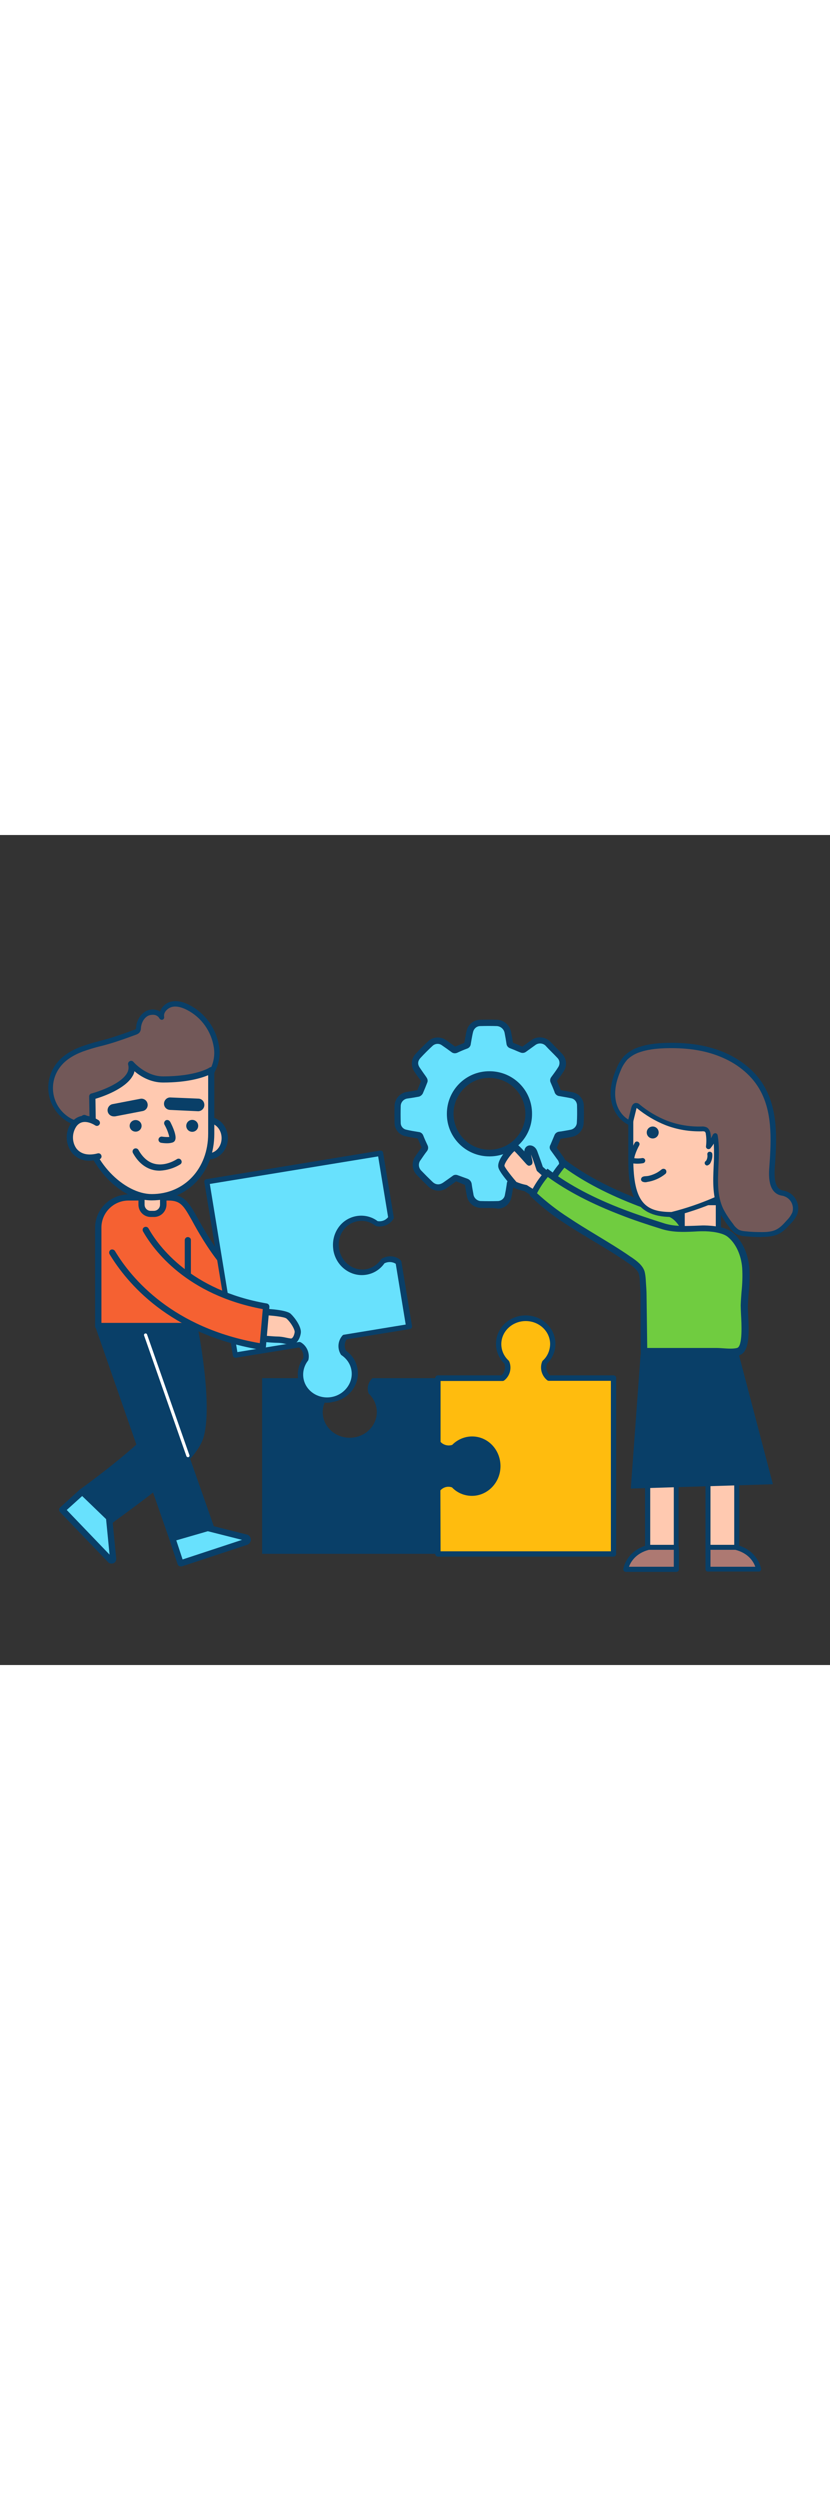 <svg version="1.1" id="Layer_1" xmlns="http://www.w3.org/2000/svg" xmlns:xlink="http://www.w3.org/1999/xlink" x="0px" y="0px" viewBox="0 0 500 500" style="width: 166px;" xml:space="preserve" data-imageid="team-building-32" imageName="Team Building" class="illustrations_image">
<rect x="0" y="0" width="500" height="500" fill="#333333" stroke="none"/>
<style type="text/css">
	.st0_team-building-32{fill:#FFBC0E;}
	.st1_team-building-32{fill:#093F68;}
	.st2_team-building-32{fill:#FFC9B0;}
	.st3_team-building-32{fill:#F56132;}
	.st4_team-building-32{fill:#68E1FD;}
	.st5_team-building-32{fill:#725858;}
	.st6_team-building-32{fill:#FFFFFF;}
	.st7_team-building-32{fill:#70CC40;}
	.st8_team-building-32{fill:#AD7972;}
</style>
<g id="puzzle_team-building-32">
	<path class="st0_team-building-32" d="M330.7,327.2c-2.9-2.2-3.9-6.1-2.6-9.5c3.1-2.9,4.8-6.9,4.9-11.1c0-8.6-7.3-15.5-16.3-15.5s-16.3,7-16.3,15.5&#10;&#9;&#9;c0,4.2,1.8,8.2,4.9,11.1c1.3,3.4,0.3,7.2-2.6,9.5h-38.9v38.9c2.2,2.9,6.1,3.9,9.5,2.6c2.9-3.1,6.9-4.8,11.1-4.9&#10;&#9;&#9;c8.6,0,15.5,7.3,15.5,16.3s-7,16.3-15.5,16.3c-4.2,0-8.2-1.8-11.1-4.9c-3.4-1.3-7.2-0.3-9.5,2.6v38.9h105.9V327.2L330.7,327.2&#10;&#9;&#9;L330.7,327.2z"/>
	<path class="st1_team-building-32" d="M369.6,434.7H263.8c-0.9,0-1.6-0.7-1.6-1.6v-38.9c0-0.4,0.1-0.7,0.3-1c2.7-3.5,7.3-4.7,11.4-3.1&#10;&#9;&#9;c0.2,0.1,0.4,0.2,0.6,0.4c2.6,2.8,6.1,4.3,9.9,4.3c7.7,0,13.9-6.6,13.9-14.7s-6.2-14.7-13.9-14.7c-3.8,0-7.3,1.6-9.9,4.3&#10;&#9;&#9;c-0.2,0.2-0.4,0.3-0.6,0.4c-4,1.6-8.7,0.4-11.4-3.1c-0.2-0.3-0.3-0.6-0.3-1v-38.9c0-0.9,0.7-1.6,1.6-1.6h38.3&#10;&#9;&#9;c1.9-1.8,2.6-4.5,1.8-7c-3.2-3.1-5.1-7.4-5.1-12c0-9.5,8-17.1,17.9-17.1s17.9,7.7,17.9,17.1c0,4.5-1.8,8.8-5.1,12&#10;&#9;&#9;c-0.9,2.5-0.2,5.2,1.8,7h38.3c0.9,0,1.6,0.7,1.6,1.6v105.9C371.2,434,370.5,434.7,369.6,434.7z M265.4,431.5H368V328.8h-37.3&#10;&#9;&#9;c-0.4,0-0.7-0.1-1-0.3c-3.4-2.7-4.7-7.3-3.1-11.3c0.1-0.2,0.2-0.4,0.4-0.6c2.8-2.5,4.3-6.1,4.4-9.9c0-7.7-6.6-13.9-14.7-13.9&#10;&#9;&#9;S302,299,302,306.7c0,3.8,1.6,7.3,4.4,9.9c0.2,0.2,0.3,0.4,0.4,0.6c1.6,4,0.4,8.7-3.1,11.4c-0.3,0.2-0.6,0.3-1,0.3h-37.3v36.7&#10;&#9;&#9;c1.8,1.9,4.5,2.6,7,1.8c3.1-3.2,7.5-5.1,12-5.1c9.5,0,17.1,8,17.1,17.9s-7.8,17.9-17.2,17.9c-4.5,0-8.9-1.8-12-5.1&#10;&#9;&#9;c-2.5-0.9-5.2-0.2-7,1.8L265.4,431.5z"/>
	<path class="st1_team-building-32" d="M299.8,380.1c0,9-7,16.3-15.5,16.3c-4.2,0-8.2-1.8-11.1-4.9c-3.4-1.3-7.2-0.3-9.5,2.6v38.9H157.9V327.2H197&#10;&#9;&#9;c2.7,2.3,3.6,6,2.3,9.3c-3.1,2.9-4.8,6.9-4.9,11.1c0,8.6,7.3,15.5,16.3,15.5s16.3-7,16.3-15.5c0-4.2-1.8-8.2-4.9-11.1&#10;&#9;&#9;c-1.3-3.3-0.3-7,2.3-9.3h39.2v38.9c2.2,2.9,6.1,3.9,9.5,2.6c2.9-3.1,6.9-4.8,11.1-4.9C292.8,363.8,299.8,371.1,299.8,380.1&#10;&#9;&#9;L299.8,380.1z"/>
</g>
<g id="character_2_team-building-32">
	<path class="st2_team-building-32" d="M160.2,280c0,0,16,5.3,17.8,8.6s3.4,9,2.2,11.2s-3.4,4.6-5.7,3.7s-4.5-2.6-7.4-3.6s-14.2-5.7-14.2-5.7&#10;&#9;&#9;L160.2,280z"/>
	<path class="st1_team-building-32" d="M175.5,305.5c-0.6,0-1.2-0.1-1.8-0.4c-1-0.4-2-1-2.9-1.5c-1.4-0.8-2.8-1.5-4.4-2c-3-1-13.9-5.6-14.4-5.8&#10;&#9;&#9;c-1-0.4-1.4-1.5-1-2.4c0-0.1,0-0.1,0.1-0.2l7.4-14.1c0.4-0.8,1.4-1.2,2.3-0.9c3.9,1.3,16.8,5.9,18.9,9.4c1.6,2.9,4,9.6,2.2,13&#10;&#9;&#9;C180.2,303.8,177.8,305.5,175.5,305.5z M155.4,293.2c3.3,1.4,10,4.2,12.2,4.9c1.7,0.6,3.4,1.4,5,2.3c0.9,0.5,1.7,1,2.6,1.3&#10;&#9;&#9;c1,0.4,2.4-1.1,3.3-2.8c0.7-1.2-0.3-6.1-2.1-9.4c-0.8-1.5-8.3-4.8-15.3-7.2L155.4,293.2z"/>
	<path class="st1_team-building-32" d="M80.6,318.8c11.6,1.8,23.4-2.1,31.6-10.5l-7-25.1L72,288.3C72,288.3,60.7,315.8,80.6,318.8z"/>
	<path class="st1_team-building-32" d="M64.5,414.5l-15-18.9c30.2-22.1,48.5-39.1,51-46.8c2-6.2-17.4-32.2-24.9-58.4l39.3-3.3&#10;&#9;&#9;c3.8,13.2,11.3,58.4,5.7,75.8C115.2,379.4,77.3,404.5,64.5,414.5z"/>
	<path class="st1_team-building-32" d="M64.5,416.4c-0.6,0-1.1-0.3-1.5-0.7l-15-18.9c-0.3-0.4-0.5-0.9-0.4-1.4c0.1-0.5,0.3-1,0.8-1.3&#10;&#9;&#9;c29.1-21.3,47.9-38.5,50.3-45.9c0.7-2.2-3.7-10.7-8.1-18.9c-5.7-10.9-12.9-24.5-16.8-38.4c-0.3-1,0.3-2,1.3-2.3&#10;&#9;&#9;c0.1,0,0.2-0.1,0.4-0.1l39.3-3.3c0.9-0.1,1.7,0.5,2,1.4c3.3,11.7,11.6,58.5,5.6,76.9c-4.6,14.2-30.8,33.3-48,46&#10;&#9;&#9;c-3.5,2.5-6.5,4.8-8.7,6.5C65.4,416.2,64.9,416.4,64.5,416.4z M52.1,396l12.6,15.9c2-1.6,4.5-3.4,7.3-5.4&#10;&#9;&#9;c15.9-11.6,42.4-31.1,46.7-44.1c5.3-16.2-1.5-58.9-5.3-73.2l-35.5,3c4,12.7,10.6,25.2,15.9,35.4c6.4,12.2,9.5,18.3,8.3,21.8&#10;&#9;&#9;C98.7,360.4,70,382.8,52.1,396z"/>
	<polygon class="st1_team-building-32" points="103.8,423.6 59.2,295.8 79.7,282.3 127.5,418.4 &#9;"/>
	<path class="st1_team-building-32" d="M103.8,425.5c-0.8,0-1.5-0.5-1.8-1.3L57.5,296.4c-0.3-0.8,0-1.7,0.7-2.2l20.5-13.5c0.5-0.3,1.1-0.4,1.6-0.2&#10;&#9;&#9;c0.6,0.2,1,0.6,1.2,1.2l47.8,136.1c0.3,1-0.2,2-1.1,2.4c-0.1,0-0.2,0.1-0.2,0.1l-23.7,5.2C104.1,425.5,103.9,425.5,103.8,425.5z&#10;&#9;&#9; M61.5,296.5L105,421.4l20-4.4L78.7,285.2L61.5,296.5z"/>
	<path class="st3_team-building-32" d="M117.4,231.6c-5.2-9.3-7.4-13.3-16.1-13.3H77.4c-10,0-18.2,8.1-18.2,18.2c0,0,0,0,0,0v59.3h60.2V276&#10;&#9;&#9;c11.2,13.4,26,25.4,44.3,28l3.4-24C143.6,276.6,126,247.3,117.4,231.6z"/>
	<path class="st1_team-building-32" d="M163.8,305.9c-0.1,0-0.2,0-0.3,0c-15-2.1-29.2-10.5-42.2-24.8v14.8c0,1-0.9,1.9-1.9,1.9H59.2&#10;&#9;&#9;c-1,0-1.9-0.8-1.9-1.9l0,0v-59.3c0-11.1,9-20,20.1-20.1h23.9c9.7,0,12.4,4.7,17.6,14l0.2,0.3l0,0c6,10.9,24.2,44,48.5,47.4&#10;&#9;&#9;c0.5,0.1,0.9,0.3,1.2,0.7c0.3,0.4,0.4,0.9,0.4,1.4l-3.4,24C165.5,305.1,164.7,305.8,163.8,305.9L163.8,305.9z M119.5,274.1&#10;&#9;&#9;c0.6,0,1.1,0.2,1.4,0.7c12.8,15.3,26.6,24.4,41.3,27l2.9-20.3c-25.1-5-43.3-38-49.3-49l-0.1-0.2c-5.1-9-6.8-12.1-14.3-12.1H77.4&#10;&#9;&#9;c-9,0-16.3,7.3-16.3,16.3v57.4h56.5V276c0-0.8,0.5-1.5,1.2-1.8C119,274.2,119.2,274.1,119.5,274.1z"/>
	<path class="st4_team-building-32 targetColor" d="M202.4,249.7c1.5,8.9,9.5,14.9,18,13.5c4.1-0.7,7.8-3.1,10.1-6.6c2.9-1.8,6.7-1.5,9.4,0.6l6.4,38.8l-38.7,6.4&#10;&#9;&#9;c-2.3,2.7-2.6,6.5-0.8,9.5c3.5,2.3,5.9,6,6.6,10.1c1.4,8.5-4.7,16.5-13.6,18s-17.2-4.2-18.6-12.7c-0.7-4.1,0.4-8.4,3-11.7&#10;&#9;&#9;c0.7-3.4-0.8-7-3.8-8.8l-38.6,6.4l-17.2-104.5L229,191.6l6.4,38.8c-1.8,2.9-5.3,4.3-8.6,3.6c-3.3-2.6-7.6-3.7-11.7-3&#10;&#9;&#9;C206.6,232.5,200.9,240.8,202.4,249.7L202.4,249.7z" style="fill: rgb(104, 225, 253);"/>
	<path class="st1_team-building-32" d="M197,342c-8.5,0-16-5.9-17.4-14.3c-0.7-4.4,0.4-9,3.1-12.6c0.4-2.5-0.6-5-2.6-6.4l-38,6.2&#10;&#9;&#9;c-0.9,0.1-1.7-0.5-1.8-1.3c0,0,0,0,0,0l-17.2-104.5c-0.1-0.4,0-0.9,0.3-1.2c0.2-0.3,0.6-0.6,1.1-0.6l104.5-17.2&#10;&#9;&#9;c0.9-0.1,1.7,0.4,1.8,1.3c0,0,0,0,0,0l6.4,38.8c0.1,0.4,0,0.8-0.2,1.1c-2.2,3.5-6.4,5.2-10.4,4.3c-0.2-0.1-0.4-0.2-0.6-0.3&#10;&#9;&#9;c-5.8-4.6-14.3-3.5-18.8,2.3c-0.2,0.3-0.4,0.6-0.6,0.8c-2.2,3.2-3,7.1-2.3,10.9c0,0.1,0,0.1,0,0.2c1.4,7.9,8.6,13.3,16.1,12.1&#10;&#9;&#9;c3.7-0.6,7-2.8,9.1-5.9c0.1-0.2,0.3-0.4,0.5-0.5c0.6-0.4,6.1-3.4,11.2,0.8c0.3,0.2,0.5,0.6,0.6,1l6.4,38.8c0.1,0.9-0.5,1.7-1.3,1.8&#10;&#9;&#9;c0,0,0,0,0,0l-38,6.2c-1.5,2-1.6,4.7-0.4,6.9c3.7,2.6,6.2,6.5,6.9,11c1.5,9.3-5.1,18.2-14.9,19.8C199.1,341.9,198,342,197,342z&#10;&#9;&#9; M180.4,305.4c0.3,0,0.6,0.1,0.8,0.2c3.6,2.1,5.5,6.4,4.6,10.5c-0.1,0.2-0.1,0.4-0.3,0.6c-2.3,3-3.3,6.8-2.7,10.5&#10;&#9;&#9;c1.2,7.6,8.8,12.7,16.7,11.4s13.5-8.6,12.2-16.2c-0.6-3.7-2.8-6.9-5.9-9c-0.2-0.1-0.4-0.3-0.5-0.5c-2.2-3.6-1.8-8.2,1-11.4&#10;&#9;&#9;c0.3-0.3,0.6-0.5,1-0.5l37.1-6.1l-6-36.6c-2-1.3-4.6-1.4-6.8-0.3c-2.6,3.7-6.5,6.2-11,6.9c-9.3,1.5-18.2-5.1-19.8-14.9&#10;&#9;&#9;c0-0.1,0-0.1,0-0.2c-0.7-4.6,0.3-9.3,2.9-13.1c5.1-7.6,15.5-9.7,23.1-4.6c0.2,0.2,0.4,0.3,0.7,0.5c2.4,0.4,4.8-0.5,6.3-2.4l-6-36.6&#10;&#9;&#9;l-101.4,16.6L143,311.5l37.1-6.1C180.2,305.4,180.3,305.3,180.4,305.4L180.4,305.4z"/>
	<path class="st1_team-building-32" d="M113.2,275c-1,0-1.9-0.8-1.9-1.9l0,0v-29.2c0.1-1,1-1.8,2-1.7c0.9,0.1,1.7,0.8,1.7,1.7v29.2&#10;&#9;&#9;C115.1,274.1,114.3,275,113.2,275C113.2,275,113.2,275,113.2,275z"/>
	<path class="st5_team-building-32" d="M84.5,112c0.8-1.9,2.3-3.4,4.1-4.4c3-1.6,7.4-0.8,9.1,2.2c-0.7-3.5,2.3-6.9,5.7-7.8s7.1,0.3,10.2,2&#10;&#9;&#9;c9,4.8,15.3,13.5,16.9,23.6c0.8,4.7,0,9.5-2.2,13.8c-2.7,5.4-2.1,10.7-2.3,16.6c-0.1,6.7,1.1,13.1-2.4,18.9&#10;&#9;&#9;c-3.6,6.1-7.7,11.9-13.1,16.4c-7,5.9-16.7,9.5-25.7,7.1c-6.1-1.6-11.2-5.8-16.1-9.9c-3.6-3-7.3-6.1-9.9-10c-3.2-4.9-8.9-5.4-14-7.4&#10;&#9;&#9;c-11.5-4.4-17.4-17.2-13-28.8c0.8-2.2,2-4.3,3.5-6.1c3.6-4.4,8.6-7.3,13.9-9.3s10.8-3.2,16.2-4.8s10.7-3.5,16-5.5&#10;&#9;&#9;c0.6-0.2,1.1-0.5,1.5-0.9c0.3-0.6,0.5-1.2,0.5-1.9C83.6,114.6,83.9,113.3,84.5,112z"/>
	<path class="st1_team-building-32" d="M90.8,202.7c-2.1,0-4.2-0.3-6.2-0.8c-6.6-1.8-11.9-6.2-16.7-10.2c-3.7-3-7.4-6.2-10.2-10.4&#10;&#9;&#9;c-2.2-3.4-5.7-4.4-9.5-5.6c-1.2-0.4-2.5-0.8-3.7-1.2c-12.3-4.6-18.5-18.4-13.9-30.7c0.9-2.4,2.1-4.6,3.7-6.5&#10;&#9;&#9;c3.3-4.1,8.1-7.4,14.5-9.8c3.7-1.3,7.4-2.5,11.2-3.4c1.7-0.5,3.4-0.9,5.1-1.4c5.4-1.6,10.7-3.5,15.9-5.4c0.3-0.1,0.5-0.2,0.8-0.4&#10;&#9;&#9;c0.1-0.3,0.2-0.6,0.2-0.9v-0.2c0.1-1.6,0.5-3.1,1.2-4.5c1-2.2,2.6-4,4.7-5.2c2.7-1.4,5.9-1.3,8.5,0.2c1.1-2.9,3.6-5.2,6.6-5.9&#10;&#9;&#9;c3.3-0.8,7.1-0.1,11.3,2.1c9.5,5,16,14.2,17.7,24.8c0.8,5,0,10.1-2.3,14.7c-2.1,4.1-2.1,8.1-2.1,12.8c0,1,0,2.1,0,3.1&#10;&#9;&#9;c0,1.5,0,3,0,4.4c0.1,5.1,0.3,10.3-2.6,15.2c-4.4,7.5-8.7,12.8-13.4,16.8C105.2,199.8,97.8,202.7,90.8,202.7z M91.9,108.3&#10;&#9;&#9;c-0.9,0-1.8,0.2-2.7,0.6c-1.5,0.8-2.7,2.2-3.4,3.8l0,0c-0.5,1.1-0.8,2.3-0.9,3.5v0.2c0,0.9-0.3,1.8-0.8,2.5&#10;&#9;&#9;c-0.6,0.7-1.3,1.1-2.2,1.4c-5.2,1.9-10.6,3.9-16.1,5.5c-1.7,0.5-3.5,1-5.2,1.4c-3.7,0.9-7.3,2-10.9,3.3c-5.8,2.2-10.3,5.2-13.2,8.9&#10;&#9;&#9;c-7.2,9-5.8,22.1,3.2,29.3c1.7,1.4,3.6,2.5,5.7,3.2c1.2,0.4,2.4,0.8,3.5,1.2c4.1,1.2,8.4,2.6,11.1,6.8c2.5,3.8,6.1,6.8,9.6,9.7&#10;&#9;&#9;c4.5,3.8,9.6,8,15.5,9.6c7.7,2.1,16.8-0.5,24.3-6.8c4.5-3.8,8.6-8.9,12.8-16.1c2.4-4.1,2.3-8.7,2.2-13.6c0-1.5-0.1-3,0-4.6&#10;&#9;&#9;c0-1.1,0-2.1,0-3.1c0-4.8,0-9.4,2.4-14.2c2-4,2.7-8.5,2-12.9c-1.5-9.6-7.4-18-16.1-22.5c-3.5-1.8-6.6-2.5-9.2-1.8s-5.2,3.3-4.6,6&#10;&#9;&#9;c0.1,0.8-0.4,1.6-1.2,1.7c-0.6,0.1-1.2-0.2-1.6-0.7C95.3,109,93.7,108.2,91.9,108.3z M84.5,112L84.5,112z"/>
	<path class="st2_team-building-32" d="M85.2,215.2h13.1l0,0v10.1c0,1.6-1.3,2.9-2.9,2.9h-7.2c-1.6,0-2.9-1.3-2.9-2.9&#10;&#9;&#9;C85.2,225.3,85.2,215.2,85.2,215.2z"/>
	<path class="st1_team-building-32" d="M92.8,230.1h-2c-4.1,0-7.4-3.3-7.4-7.4v-7.5c0-1,0.8-1.9,1.9-1.9l0,0h13.1c1,0,1.9,0.8,1.9,1.9l0,0v7.5&#10;&#9;&#9;C100.2,226.8,96.9,230.1,92.8,230.1z M87.1,217.1v5.6c0,2,1.6,3.7,3.6,3.7c0,0,0,0,0,0h2c2,0,3.7-1.6,3.7-3.7c0,0,0,0,0,0v-5.6&#10;&#9;&#9;H87.1z"/>
	<ellipse class="st2_team-building-32" cx="125.6" cy="182.6" rx="9.8" ry="10.9"/>
	<path class="st1_team-building-32" d="M125.6,195.4c-6.4,0-11.7-5.8-11.7-12.8s5.2-12.8,11.7-12.8c6.4,0,11.7,5.8,11.7,12.8S132.1,195.4,125.6,195.4&#10;&#9;&#9;z M125.6,173.5c-4.4,0-7.9,4.1-7.9,9.1s3.6,9.1,7.9,9.1c4.4,0,7.9-4.1,7.9-9.1S130,173.5,125.6,173.5z"/>
	<path class="st2_team-building-32" d="M91.4,218.3c-21.5,0-40.7-26.5-40.7-47.7l5.1,1.9l-0.2-15c0,0,26.9-7.1,23.4-19.6c0,0,7.9,9.4,19.2,9.4&#10;&#9;&#9;c20.9-0.1,29-5.6,29-5.6V180C127.2,201.1,112.9,218.3,91.4,218.3z"/>
	<path class="st1_team-building-32" d="M91.4,220.1c-22.6,0-42.6-27.7-42.6-49.6c0-1,0.8-1.9,1.9-1.9c0.2,0,0.5,0,0.7,0.1l2.5,1l-0.2-12.2&#10;&#9;&#9;c0-0.9,0.6-1.6,1.4-1.8c0.2,0,17-4.6,21.4-12.2c0.9-1.5,1.2-3.4,0.7-5.1c-0.3-1,0.3-2,1.3-2.3c0.7-0.2,1.4,0,1.9,0.6&#10;&#9;&#9;c0.1,0.1,7.5,8.7,17.8,8.7l0,0c19.9,0,27.9-5.2,28-5.3c0.6-0.4,1.3-0.4,1.9-0.1c0.6,0.3,1,1,1,1.7V180&#10;&#9;&#9;C129.1,203.2,113.2,220.1,91.4,220.1z M52.6,173.3c1.6,23.1,22.3,43,38.8,43c19.7,0,34-15.3,34-36.4v-35.2&#10;&#9;&#9;c-4.1,1.7-12.7,4.4-27.1,4.4h-0.1c-7.6,0-13.7-3.8-17.2-6.8c-0.2,1.1-0.6,2.1-1.2,3c-4.4,7.6-17.8,12.3-22.3,13.6l0.2,13.5&#10;&#9;&#9;c0,0.6-0.3,1.2-0.8,1.6c-0.5,0.4-1.2,0.4-1.7,0.2L52.6,173.3z"/>
	<ellipse class="st1_team-building-32" cx="81.7" cy="175.2" rx="3.6" ry="3.5"/>
	<circle class="st1_team-building-32" cx="115.8" cy="175.2" r="3.6"/>
	<path class="st1_team-building-32" d="M100.6,185.7c-1.2,0-2.4-0.1-3.6-0.3c-1-0.2-1.7-1.2-1.5-2.2c0.2-1,1.2-1.7,2.2-1.5c1.4,0.2,2.9,0.3,4.3,0.2&#10;&#9;&#9;c-0.6-2.6-1.6-5.1-2.9-7.4c-0.5-0.9-0.2-2,0.7-2.6c0.9-0.5,2-0.2,2.6,0.7c0,0,0,0.1,0.1,0.1c1.6,3.1,4.1,8.6,3,11.1&#10;&#9;&#9;c-0.3,0.8-1,1.3-1.8,1.5C102.6,185.6,101.6,185.7,100.6,185.7z"/>
	<path class="st1_team-building-32" d="M68.6,169.5c-2.1,0-3.8-1.6-3.8-3.7c0-1.8,1.3-3.4,3.1-3.7l16.6-3.2c2-0.4,4,0.9,4.4,3c0.4,2-0.9,4-3,4.4&#10;&#9;&#9;l-16.6,3.2C69,169.5,68.8,169.5,68.6,169.5z"/>
	<path class="st1_team-building-32" d="M119.5,166.4h-0.2l-16.9-0.8c-2.1-0.1-3.7-1.8-3.6-3.9c0,0,0,0,0,0c0.1-2,1.8-3.7,3.8-3.6c0,0,0.1,0,0.1,0&#10;&#9;&#9;l16.9,0.7c2.1,0.1,3.6,1.9,3.5,4C123,164.8,121.4,166.3,119.5,166.4L119.5,166.4z"/>
	<path class="st2_team-building-32" d="M58.3,173.3c0,0-9.3-6.5-14.3,1.9s-0.2,22.6,15.3,18.4"/>
	<path class="st1_team-building-32" d="M54.1,196.2c-4.3,0.2-8.4-1.7-11.1-5.2c-3.5-5-3.8-11.6-0.6-16.8c1.4-2.5,3.8-4.3,6.5-4.9&#10;&#9;&#9;c5.2-1.1,10.3,2.4,10.5,2.5c0.8,0.6,1.1,1.8,0.5,2.6c-0.6,0.9-1.7,1.1-2.6,0.5c0,0,0,0,0,0l0,0c0,0-4-2.7-7.6-1.9&#10;&#9;&#9;c-1.8,0.4-3.2,1.6-4.1,3.2c-2.3,3.9-2.2,8.9,0.4,12.6c2.6,3.4,7.1,4.5,12.8,3c1-0.3,2,0.3,2.3,1.3s-0.3,2-1.3,2.3l0,0&#10;&#9;&#9;C57.9,195.9,56,196.1,54.1,196.2z"/>
	<path class="st1_team-building-32" d="M96.3,202.2c-1.3,0-2.6-0.1-3.9-0.4c-5-1.2-9.2-4.6-12.3-10.2c-0.5-0.9-0.2-2.1,0.7-2.6s2.1-0.2,2.6,0.7l0,0&#10;&#9;&#9;c2.6,4.6,5.9,7.5,9.9,8.4c6.7,1.6,13.2-2.8,13.2-2.8c0.9-0.6,2-0.4,2.6,0.5c0.6,0.9,0.4,2-0.5,2.6&#10;&#9;&#9;C104.9,200.7,100.6,202,96.3,202.2z"/>
	<path class="st4_team-building-32 targetColor" d="M103.8,423.6l5,15.1l39.4-13c0.7-0.2,1.1-1,0.8-1.7c-0.1-0.4-0.5-0.7-0.9-0.9l-23-5.8L103.8,423.6z" style="fill: rgb(104, 225, 253);"/>
	<path class="st1_team-building-32" d="M108.8,440.6c-0.8,0-1.5-0.5-1.8-1.3l-5-15.1c-0.3-1,0.2-2,1.2-2.4c0,0,0,0,0.1,0l21.4-6.2&#10;&#9;&#9;c0.3-0.1,0.7-0.1,1,0l23,5.8c1.7,0.4,2.8,2.2,2.3,3.9c-0.3,1.1-1.1,1.9-2.1,2.3l-39.4,13C109.3,440.6,109,440.6,108.8,440.6z&#10;&#9;&#9; M106.2,424.9l3.8,11.5l35.8-11.8l-20.6-5.2L106.2,424.9z"/>
	<path class="st4_team-building-32 targetColor" d="M49.4,395.6l-12,10.9l28.9,30.2c0.4,0.4,1,0.3,1.4-0.1c0.2-0.2,0.3-0.4,0.3-0.7l-2.4-24.7L49.4,395.6z" style="fill: rgb(104, 225, 253);"/>
	<path class="st1_team-building-32" d="M67.1,438.9c-0.8,0-1.5-0.3-2-0.9l-29-30.2c-0.4-0.4-0.5-0.9-0.5-1.4c0-0.5,0.2-1,0.6-1.3l12-10.9&#10;&#9;&#9;c0.7-0.7,1.9-0.7,2.6,0L67,409.9c0.3,0.3,0.5,0.7,0.6,1.2l2.4,24.7c0.1,1.2-0.5,2.4-1.6,2.9C68,438.8,67.5,438.9,67.1,438.9z&#10;&#9;&#9; M40.2,406.6l25.8,26.9l-2.1-21.4l-14.4-13.9L40.2,406.6z"/>
	<path class="st6_team-building-32" d="M113.2,374.8c-0.4,0-0.8-0.3-0.9-0.6l-25.5-72.7c-0.2-0.5,0.1-1,0.6-1.2c0.5-0.2,1,0.1,1.2,0.6c0,0,0,0,0,0&#10;&#9;&#9;l25.5,72.7c0.2,0.5-0.1,1-0.6,1.2c0,0,0,0,0,0C113.4,374.8,113.3,374.8,113.2,374.8z"/>
	<g id="tab-1_team-building-32">
		<path class="st2_team-building-32" d="M154.4,287.1c0,0,16.9,0.2,19.6,2.7s5.9,7.5,5.5,10s-1.8,5.5-4.3,5.2s-5.1-1.1-8.2-1.1s-15.3-1.1-15.3-1.1&#10;&#9;&#9;&#9;L154.4,287.1z"/>
		<path class="st1_team-building-32" d="M175.3,307h-0.4c-1.1-0.1-2.1-0.3-3.2-0.5c-1.6-0.4-3.2-0.6-4.8-0.6c-3.2,0-15-1.1-15.5-1.2&#10;&#9;&#9;&#9;c-0.5-0.1-1-0.3-1.3-0.7c-0.3-0.4-0.4-1-0.4-1.5l2.7-15.7c0.2-0.9,1-1.6,1.9-1.6c4.1,0,17.8,0.5,20.8,3.2c2.4,2.2,6.7,8,6.1,11.7&#10;&#9;&#9;&#9;C180.5,304.4,178.2,307,175.3,307z M153.8,301.1c3.6,0.3,10.9,1,13.1,1c1.9,0,3.7,0.3,5.5,0.7c1,0.2,1.9,0.4,2.8,0.5&#10;&#9;&#9;&#9;c1.1,0.1,2-1.8,2.3-3.7c0.3-1.4-2.1-5.8-4.9-8.3c-1.2-1.1-9.3-2-16.7-2.2L153.8,301.1z"/>
		<path class="st3_team-building-32" d="M87.7,237.9c6.5,11.4,26.3,38.2,72.6,46.3l-2.1,24.1c0,0-1.4-0.1-2.1-0.2c-53.6-9.4-78.8-40.4-88.5-56.5"/>
		<path class="st1_team-building-32" d="M158.2,310.1L158.2,310.1c-0.2,0-1.6-0.1-2.4-0.2c-53.8-9.4-79.3-40-89.8-57.4c-0.5-0.9-0.2-2,0.6-2.6&#10;&#9;&#9;&#9;c0.9-0.5,2-0.2,2.6,0.6c10.1,16.9,35,46.5,87.2,55.6h0.1l1.8-20.5c-46-8.6-65.8-35.6-72.2-46.9c-0.4-0.9-0.1-2.1,0.9-2.5&#10;&#9;&#9;&#9;c0.9-0.4,1.9-0.1,2.4,0.7c6.2,11,25.7,37.4,71.3,45.3c1,0.2,1.6,1,1.6,2l-2.1,24.1C160,309.4,159.2,310.1,158.2,310.1z"/>
	</g>
</g>
<g id="character_1_team-building-32">
	<g id="ahcQ9Z_team-building-32">
		<path class="st4_team-building-32 targetColor" d="M349.7,162.6c-0.1-2.9-2.2-5.4-5-6c-2.4-0.5-4.8-0.9-7.3-1.3c-0.7,0-1.3-0.5-1.4-1.2&#10;&#9;&#9;&#9;c-0.7-1.9-1.5-3.8-2.4-5.7c-0.3-0.4-0.2-1,0.1-1.4c1.5-2,3-4,4.3-6.1c1.6-2.4,1.4-5.6-0.6-7.8c-2.2-2.4-4.6-4.7-6.9-7.1&#10;&#9;&#9;&#9;c-2.4-2.7-6.4-3.1-9.3-0.9l-5.4,3.9c-0.4,0.4-1,0.4-1.5,0.2c-2.1-0.9-4.1-1.8-6.2-2.6c-0.5-0.1-0.9-0.6-0.9-1.1&#10;&#9;&#9;&#9;c-0.3-2.2-0.7-4.4-1.1-6.6c-0.5-3.2-3.2-5.6-6.4-5.8c-3.4-0.1-6.8-0.1-10.3,0c-3,0.1-5.5,2.2-6.2,5.1c-0.6,2.5-0.9,5-1.4,7.5&#10;&#9;&#9;&#9;c0,0.5-0.4,1-0.9,1.1c-2,0.8-4,1.6-6,2.5c-0.4,0.3-1,0.2-1.4-0.1c-2-1.5-4-2.9-6-4.3c-2.4-1.7-5.7-1.4-7.9,0.5&#10;&#9;&#9;&#9;c-2.6,2.4-5.1,4.9-7.5,7.5c-2.4,2.4-2.5,6.1-0.4,8.7c1.3,1.9,2.7,3.8,4,5.7c0.2,0.3,0.2,0.7,0.1,1c-0.8,2.1-1.7,4.3-2.6,6.4&#10;&#9;&#9;&#9;c-0.2,0.3-0.5,0.6-0.8,0.7c-2.2,0.4-4.4,0.8-6.6,1.1c-3.2,0.3-5.8,3-6,6.2c-0.1,3.6-0.1,7.1,0,10.7c0.1,2.9,2.1,5.3,4.9,5.9&#10;&#9;&#9;&#9;c2.5,0.6,5.1,1,7.7,1.4c0.5,0,1,0.4,1.1,0.9c0.8,2,1.7,4,2.6,6c0.2,0.4,0.2,0.9-0.1,1.3c-1.4,1.8-2.7,3.7-4,5.6&#10;&#9;&#9;&#9;c-2.1,2.8-1.7,6.6,0.8,9c2.1,2.2,4.3,4.4,6.5,6.5c2.4,2.6,6.4,3,9.2,0.7c1.9-1.3,3.7-2.6,5.6-4c0.3-0.3,0.8-0.3,1.2-0.1l5.7,2.4&#10;&#9;&#9;&#9;c0.6,0.2,1,0.7,1.1,1.3c0.3,2.2,0.7,4.4,1.1,6.6c0.4,3.1,3,5.5,6.1,5.7c3.6,0.1,7.2,0.1,10.8,0c2.9-0.1,5.4-2.2,6-5&#10;&#9;&#9;&#9;c0.5-2.4,0.9-4.9,1.3-7.3c0-0.6,0.4-1.1,1-1.3c2-0.8,4-1.6,6-2.5c0.4-0.2,0.9-0.2,1.3,0.1c1.8,1.4,3.7,2.6,5.5,4&#10;&#9;&#9;&#9;c1.3,1,2.9,1.4,4.5,1.4c1.5,0,2.9-0.6,4-1.6c2.4-2.2,4.6-4.5,6.9-6.8c2.8-2.4,3.1-6.6,0.8-9.4l-3.9-5.4c-0.3-0.4-0.4-0.9-0.1-1.3&#10;&#9;&#9;&#9;c0.9-2,1.7-4,2.5-6c0.2-0.5,0.6-0.9,1.2-0.9c2.2-0.3,4.4-0.7,6.7-1.1c3.2-0.4,5.7-3.1,5.8-6.4&#10;&#9;&#9;&#9;C349.8,169.6,349.8,166.1,349.7,162.6z M294.8,191.6c-13.1,0-23.6-10.6-23.6-23.7s10.6-23.6,23.7-23.6c13.1,0,23.6,10.6,23.6,23.7&#10;&#9;&#9;&#9;c0,13-10.6,23.6-23.6,23.6C294.9,191.6,294.9,191.6,294.8,191.6L294.8,191.6z" style="fill: rgb(104, 225, 253);"/>
		<path class="st1_team-building-32" d="M294.7,224.7c-1.8,0-3.6,0-5.5-0.1c-4.1-0.3-7.4-3.4-8-7.4c-0.4-2.1-0.8-4.3-1.1-6.4l-5.3-2.2&#10;&#9;&#9;&#9;c-2,1.5-3.7,2.7-5.3,3.8c-3.5,2.8-8.6,2.4-11.7-0.9c-2.2-2.1-4.4-4.3-6.5-6.5c-3.2-3.1-3.6-8-1-11.6c1.2-1.7,2.4-3.5,3.7-5.2&#10;&#9;&#9;&#9;l-2.4-5.4c-2.5-0.4-5-0.8-7.5-1.4c-3.7-0.8-6.3-4-6.4-7.8c-0.1-3.7-0.1-7.2,0-10.8c0.3-4.2,3.6-7.7,7.8-8.1c1.9-0.3,3.9-0.6,5.9-1&#10;&#9;&#9;&#9;c0.8-1.9,1.6-3.8,2.2-5.5c-0.5-0.8-1.1-1.6-1.7-2.4c-0.7-1-1.4-1.9-2-2.9c-2.6-3.4-2.4-8.1,0.6-11.2c2.4-2.6,5-5.2,7.6-7.6&#10;&#9;&#9;&#9;c2.9-2.6,7.2-2.8,10.4-0.7c1.9,1.3,3.8,2.7,5.7,4.1c1.9-0.8,3.7-1.6,5.5-2.3c0.2-0.9,0.3-1.8,0.5-2.7c0.3-1.5,0.5-3.1,0.9-4.6&#10;&#9;&#9;&#9;c0.9-3.8,4.2-6.5,8.1-6.6c3.6-0.1,7-0.1,10.4,0c4.2,0.3,7.6,3.4,8.3,7.5c0.4,2,0.8,4.1,1.1,6.3c1.5,0.6,3.1,1.3,4.5,1.9l1.2,0.5&#10;&#9;&#9;&#9;l5.2-3.8c3.7-2.8,8.9-2.3,12,1.2c0.9,0.9,1.8,1.8,2.7,2.8c1.4,1.4,2.8,2.8,4.2,4.3c2.6,2.9,2.9,7.1,0.8,10.3c-1.2,2-2.7,4-4.1,5.9&#10;&#9;&#9;&#9;c0.9,1.8,1.6,3.7,2.3,5.5c2.2,0.4,4.7,0.8,7.3,1.3c3.7,0.8,6.5,4.1,6.6,7.9l0,0c0.1,4,0.1,7.5-0.1,10.7c-0.2,4.2-3.3,7.7-7.5,8.3&#10;&#9;&#9;&#9;l-0.9,0.2c-1.9,0.3-3.7,0.6-5.5,0.9c-0.7,1.8-1.5,3.6-2.3,5.4l3.6,5c2.9,3.7,2.5,9-1,12.1l-1.7,1.7c-1.7,1.7-3.4,3.5-5.3,5.1&#10;&#9;&#9;&#9;c-1.5,1.4-3.4,2.1-5.4,2.1c-2,0.1-4.1-0.6-5.7-1.8c-0.9-0.7-1.8-1.3-2.7-1.9c-0.8-0.6-1.6-1.1-2.4-1.8c-1.9,0.8-3.7,1.6-5.5,2.3&#10;&#9;&#9;&#9;l-0.1,0.8c-0.4,2.1-0.7,4.3-1.2,6.5c-0.8,3.7-4.1,6.5-7.9,6.6C298.4,224.8,296.5,224.6,294.7,224.7z M281.7,207.1&#10;&#9;&#9;&#9;c1.2,0.5,2.1,1.5,2.4,2.8c0.3,2.2,0.7,4.4,1.1,6.5v0.1c0.3,2.1,2.1,3.8,4.2,4c3.5,0.1,7.1,0.1,10.6,0c2-0.1,3.7-1.5,4.1-3.4&#10;&#9;&#9;&#9;c0.4-2,0.8-4.2,1.1-6.3l0.1-0.8c0.1-1.4,1-2.5,2.3-3c2-0.8,3.9-1.6,5.9-2.4c1.1-0.5,2.3-0.4,3.3,0.3c0.9,0.7,1.8,1.3,2.7,2&#10;&#9;&#9;&#9;s1.9,1.3,2.8,2.1c1,0.7,2.1,1,3.3,1c1,0,2-0.4,2.7-1.1c1.8-1.6,3.4-3.3,5.1-5c0.6-0.6,1.1-1.2,1.7-1.7l0.1-0.1&#10;&#9;&#9;&#9;c1.9-1.7,2.2-4.6,0.6-6.6l-0.1-0.1l-3.9-5.4c-0.8-1-0.9-2.3-0.2-3.4l2.4-5.7c0.4-1.2,1.6-2.1,2.9-2.2c1.8-0.2,3.6-0.6,5.5-0.9&#10;&#9;&#9;&#9;l1-0.2c2.3-0.3,4.1-2.2,4.1-4.5c0.2-3.1,0.2-6.5,0.1-10.4c-0.1-2-1.5-3.7-3.4-4.1c-2.4-0.5-4.9-0.9-7.1-1.3&#10;&#9;&#9;&#9;c-1.5-0.1-2.8-1.2-3.1-2.7c-0.7-1.8-1.4-3.5-2.2-5.3c-0.6-1.1-0.5-2.5,0.3-3.5c1.4-1.9,2.9-3.9,4.2-6c1.1-1.7,1-3.9-0.4-5.4&#10;&#9;&#9;&#9;c-1.3-1.4-2.7-2.8-4.1-4.2c-0.9-0.9-1.9-1.9-2.8-2.9c-1.6-2-4.6-2.3-6.6-0.7l-5.4,3.9c-1,0.8-2.3,1-3.5,0.5l-1.5-0.6&#10;&#9;&#9;&#9;c-1.6-0.7-3-1.3-4.6-1.9c-1.3-0.4-2.2-1.5-2.3-2.8c-0.3-2.1-0.7-4.3-1.1-6.4c-0.4-2.3-2.3-4-4.6-4.2c-3.3-0.1-6.6-0.1-10.1,0&#10;&#9;&#9;&#9;c-2.1,0-3.8,1.5-4.3,3.5c-0.4,1.5-0.6,2.9-0.9,4.4c-0.2,1-0.3,1.9-0.5,2.9c-0.1,1.3-1,2.4-2.3,2.8c-1.9,0.7-3.8,1.5-5.7,2.4&#10;&#9;&#9;&#9;c-1.2,0.6-2.6,0.5-3.6-0.3c-2-1.5-4-2.9-5.9-4.2c-1.7-1.2-4-1-5.5,0.4c-2.5,2.3-5,4.8-7.3,7.3s-1.3,4.7-0.2,6.2&#10;&#9;&#9;&#9;c0.7,1,1.3,1.9,2,2.9s1.4,1.9,2,2.9c0.5,0.8,0.7,1.9,0.3,2.8c-0.8,2.1-1.7,4.3-2.7,6.6c0,0.1-0.1,0.2-0.2,0.3&#10;&#9;&#9;&#9;c-0.4,0.7-1.1,1.2-1.8,1.5c-0.1,0-0.2,0.1-0.3,0.1c-2.2,0.4-4.4,0.8-6.7,1.1c-2.3,0.2-4.1,2-4.3,4.3c-0.1,3.5-0.1,7,0,10.5&#10;&#9;&#9;&#9;c0,1.9,1.4,3.6,3.3,4c2.4,0.6,5,1,7.5,1.4c1.3,0.1,2.4,1,2.8,2.2c0.8,2,1.7,4,2.6,5.9c0.5,1.1,0.4,2.3-0.3,3.3&#10;&#9;&#9;&#9;c-1.4,1.8-2.7,3.7-3.9,5.5c0,0.1,0,0.1-0.1,0.1h0c-1.5,2-1.2,4.7,0.6,6.4c2.1,2.2,4.3,4.4,6.5,6.5c2.5,2.5,5,1.7,6.7,0.5&#10;&#9;&#9;&#9;s3.3-2.3,5.5-3.9c0.9-0.8,2.2-0.9,3.3-0.4L281.7,207.1z M294.8,193.6c-14.2,0-25.7-11.5-25.6-25.7c0-14.2,11.5-25.7,25.7-25.6&#10;&#9;&#9;&#9;c14.2,0,25.7,11.5,25.6,25.7c0,0,0,0,0,0c0.1,14.1-11.3,25.5-25.4,25.6C295,193.6,294.9,193.6,294.8,193.6L294.8,193.6z&#10;&#9;&#9;&#9; M294.7,146.3c-5.7,0-11.1,2.2-15.1,6.3c-8.5,8.4-8.5,22.1-0.1,30.6s22.1,8.5,30.6,0.1c8.5-8.4,8.5-22.1,0.1-30.6&#10;&#9;&#9;&#9;C306.1,148.6,300.5,146.3,294.7,146.3z"/>
	</g>
	<g id="character_1-2_team-building-32">
		<path class="st7_team-building-32" d="M351.4,226.3c-7.2-4.7-14-10-20.2-15.9c2.2-4.7,5.1-9.1,8.6-12.9c13.7,10.3,29.2,17.8,45.2,23.9&#10;&#9;&#9;&#9;c6.1,2.3,12.2,4.4,18.4,6.4c4.9,1.6,8.5,7,10,11.9c1.2,3.9,0.8,8.6-2.1,11.6c-1.8,1.7-4.1,2.8-6.5,3.2c-6.1,1.1-10.9-1.1-15.7-4.4&#10;&#9;&#9;&#9;C376.9,241.6,363.7,234.5,351.4,226.3z"/>
		<path class="st1_team-building-32" d="M401.6,256.8c-5.4,0-9.7-2.4-13.6-5.1c-6.6-4.6-13.7-8.9-20.6-13c-5.6-3.4-11.5-6.9-17.1-10.6l0,0&#10;&#9;&#9;&#9;c-7.3-4.7-14.2-10.1-20.5-16.1l-1-1l0.6-1.3c2.3-4.9,5.3-9.4,9-13.4l1.2-1.3l1.4,1.1c12,9,26.6,16.7,44.7,23.6&#10;&#9;&#9;&#9;c5,1.9,10.2,3.7,15.3,5.4l3.1,1c5.9,2,9.8,8.4,11.3,13.2c1.6,5,0.5,10.3-2.6,13.6c-2.1,2-4.7,3.3-7.6,3.8&#10;&#9;&#9;&#9;C404,256.7,402.8,256.8,401.6,256.8z M352.5,224.7c5.5,3.7,11.3,7.2,16.9,10.6c6.9,4.2,14.1,8.5,20.8,13.2&#10;&#9;&#9;&#9;c4.6,3.2,8.8,5.1,14.2,4.1c2-0.3,3.9-1.2,5.4-2.6c2.1-2.2,2.8-5.9,1.6-9.6c-1.3-4.2-4.6-9.1-8.8-10.6l-3-1&#10;&#9;&#9;&#9;c-5.1-1.7-10.3-3.5-15.4-5.4c-17.7-6.8-32.2-14.3-44.2-23c-2.5,3-4.7,6.3-6.5,9.8C339.5,215.5,345.8,220.4,352.5,224.7&#10;&#9;&#9;&#9;L352.5,224.7z"/>
		<g id="character-1_team-building-32">
			<path class="st2_team-building-32" d="M429.2,243.3h-14.7c-2,0-3.5-1.6-3.5-3.6v-18.2l0,0h21.8l0,0v18.2C432.8,241.7,431.2,243.3,429.2,243.3z"/>
			<path class="st1_team-building-32" d="M429.2,244.8h-14.7c-2.8,0-5-2.3-5-5.1V220h24.8v19.8C434.3,242.5,432,244.8,429.2,244.8z M412.5,223v16.8&#10;&#9;&#9;&#9;&#9;c0,1.1,0.9,2.1,2,2.1h14.7c1.1,0,2-0.9,2-2.1V223H412.5z"/>
			<rect x="426.5" y="311.4" class="st2_team-building-32" width="17.2" height="117.7"/>
			<path class="st1_team-building-32" d="M425,429.1V311.4c0-0.8,0.7-1.5,1.5-1.5h17.3c0.8,0,1.5,0.7,1.5,1.5v117.7c0,0.8-0.7,1.5-1.5,1.5h-17.2&#10;&#9;&#9;&#9;&#9;C425.7,430.6,425,430,425,429.1C425,429.1,425,429.1,425,429.1z M442.3,312.9H428v114.7h14.3V312.9z"/>
			<rect x="390.1" y="311.4" class="st2_team-building-32" width="17.2" height="117.7"/>
			<polygon class="st1_team-building-32" points="388.8,343.4 445.3,343.5 445.3,311.4 388.6,311.4 &#9;&#9;&#9;"/>
			<path class="st1_team-building-32" d="M388.6,429.1V311.4c0-0.8,0.7-1.5,1.5-1.5h17.2c0.8,0,1.5,0.7,1.5,1.5v117.7c0,0.8-0.7,1.5-1.5,1.5h-17.2&#10;&#9;&#9;&#9;&#9;C389.3,430.6,388.6,429.9,388.6,429.1z M405.9,312.9h-14.2v114.7h14.2V312.9z"/>
			<path class="st8_team-building-32" d="M426.5,429.1v13.2H457c0,0-1.6-10.2-13.8-13.2H426.5z"/>
			<path class="st1_team-building-32" d="M425,442.3v-13.2c0-0.8,0.7-1.5,1.5-1.5h16.7c0.1,0,0.2,0,0.4,0c12.9,3.2,14.8,14,14.9,14.4&#10;&#9;&#9;&#9;&#9;c0.1,0.8-0.4,1.6-1.2,1.7c-0.1,0-0.2,0-0.2,0h-30.5C425.7,443.8,425,443.1,425,442.3z M443,430.6h-15v10.2h27&#10;&#9;&#9;&#9;&#9;C454,438,451.1,432.7,443,430.6L443,430.6z"/>
			<path class="st8_team-building-32" d="M407.4,429.1v13.2h-30.5c0,0,1.6-10.2,13.8-13.2H407.4z"/>
			<path class="st1_team-building-32" d="M375.8,443.3c-0.3-0.3-0.4-0.8-0.3-1.2c0.1-0.5,1.9-11.2,14.9-14.4c0.1,0,0.2,0,0.4,0h16.7&#10;&#9;&#9;&#9;&#9;c0.8,0,1.5,0.7,1.5,1.5v13.2c0,0.8-0.7,1.5-1.5,1.5h-30.5C376.4,443.8,376,443.6,375.8,443.3z M405.9,430.6h-15&#10;&#9;&#9;&#9;&#9;c-8,2.1-11,7.4-12,10.2h27V430.6z"/>
			<path class="st2_team-building-32" d="M334.5,209.5c-0.1-0.9-1.3-1.5-2.1-2.1c-1.1-0.9-2.1-1.8-3.1-2.7c-1.3-1.2-2.7-2.3-4-3.5&#10;&#9;&#9;&#9;&#9;c-2-1.8-2.2-6.6-3.4-9.8s-3.9-2.8-4-1s1.2,6.6,1.1,6.6s-7.7-9-8.8-9.1s-8.8,8.4-8,11.8c0.3,1.6,3.9,6.2,7.6,10.5&#10;&#9;&#9;&#9;&#9;c1,1.2,7,2.4,7,2.4c1.7,1.1,3.3,2.1,5,3.2c1.2,0.8,2.4,1.5,3.6,2.2c0.6,0.4,1.1,0.9,1.9,0.6s1.2-1.2,1.7-1.8&#10;&#9;&#9;&#9;&#9;c0.3-0.3,2.5-2.6,2.4-2.9c0.9-1.1,1.8-2.3,2.8-3.4C334.4,210.3,334.5,209.9,334.5,209.5z"/>
			<path class="st1_team-building-32" d="M326.8,220.8c-0.8,0-1.6-0.3-2.2-0.8l-0.3-0.2L323,219l-2.4-1.5l-4.7-3c-2.9-0.6-6.5-1.6-7.7-3&#10;&#9;&#9;&#9;&#9;c-3.4-3.9-7.6-9-8-11.4c-0.8-3.7,4.1-9.5,5.6-11.1c2.7-3,3.8-3.2,4.6-3.1s1.7,0.6,5.5,4.7c0-0.1,0-0.2,0-0.4&#10;&#9;&#9;&#9;&#9;c0.1-1.6,1.3-3,2.9-3.2c1.5-0.2,3.8,0.6,4.9,3.6c1,2.7,2.8,7.7,3.3,9.3c1.2,1,2.4,2.1,3.6,3.1c1,0.9,2.1,1.8,3.1,2.7l0.5,0.4&#10;&#9;&#9;&#9;&#9;c1.1,0.6,2,1.7,2.3,3l0,0c0.1,1-0.2,2-0.9,2.7c-0.6,0.7-1.2,1.4-1.8,2.2l-0.7,0.9c-0.6,1-1.4,2-2.3,2.8l-0.4,0.4l-0.3,0.4&#10;&#9;&#9;&#9;&#9;c-0.5,0.9-1.3,1.6-2.2,2C327.5,220.7,327.1,220.8,326.8,220.8z M311.1,209c1.9,0.8,3.9,1.4,5.9,1.8l0.4,0.1l0.3,0.2&#10;&#9;&#9;&#9;&#9;c1.7,1.1,3.3,2.1,5,3.1l2.4,1.4l1.3,0.8l0.3,0.2l0.2-0.3c0.1-0.2,0.3-0.4,0.4-0.6c0.1-0.1,0.3-0.3,0.5-0.6s0.8-0.8,1.2-1.3l0-0.1&#10;&#9;&#9;&#9;&#9;l0.7-0.9c0.3-0.4,0.6-0.8,0.9-1.1c0.5-0.6,1-1.3,1.5-1.9l-0.4-0.3c-0.2-0.2-0.5-0.4-0.7-0.6c-1.1-0.9-2.1-1.8-3.2-2.7&#10;&#9;&#9;&#9;&#9;c-1.4-1.2-2.7-2.3-4-3.5l-0.4-0.4l-0.2-0.5c0-0.1-2.1-6.3-3.3-9.4c0.2,1,0.4,2.2,0.6,2.9c0.4,1.6,0.6,3-0.9,3.7&#10;&#9;&#9;&#9;&#9;c-1.4,0.6-1.8,0.1-4-2.4c-1.2-1.4-4.2-4.7-5.7-6.2c-2.2,1.9-6.3,7.5-6,9C304.2,200.2,306.3,203.4,311.1,209z M332.6,210.2&#10;&#9;&#9;&#9;&#9;L332.6,210.2z"/>
			<path class="st2_team-building-32" d="M404.6,228.6c0,0,52.4-12.5,52.4-33.7v-20.7c0,0-9.7-5.5-12.6-14.3c0,0-18.4,7-29.1,7&#10;&#9;&#9;&#9;&#9;c-21-0.1-35.4-7.6-35.4-7.6v35.7C380,216.1,383.3,228.6,404.6,228.6z"/>
			<path class="st1_team-building-32" d="M404.8,230.1h-0.2c-24.1,0-26.1-16.7-26.1-35.2v-38.1l2.2,1.1c0.1,0.1,14.4,7.4,34.7,7.4h0&#10;&#9;&#9;&#9;&#9;c10.3,0,28.3-6.8,28.5-6.9l1.5-0.6l0.5,1.5c2.7,8.1,11.8,13.4,11.9,13.4l0.8,0.4v21.6c0,22.2-51.4,34.7-53.5,35.2L404.8,230.1z&#10;&#9;&#9;&#9;&#9; M381.5,161.6v33.3c0,27.1,7.7,32.2,23,32.2c8.8-2.2,17.5-5.2,25.8-8.8c11.5-5.1,25.3-13.3,25.3-23.5V175c-2.3-1.4-9-6.2-12-13.2&#10;&#9;&#9;&#9;&#9;c-4.6,1.6-18.9,6.5-28.1,6.5h-0.1C403.7,168.4,392.2,166.1,381.5,161.6L381.5,161.6z"/>
			<path class="st1_team-building-32" d="M426,199.1c-0.8,0-1.5-0.7-1.5-1.5c0-0.6,0.4-1.1,0.9-1.4c0,0,0.1-0.1,0.1-0.2c0.6-1.1,0.8-2.3,0.6-3.6&#10;&#9;&#9;&#9;&#9;c-0.1-0.8,0.5-1.6,1.3-1.6c0.8-0.1,1.6,0.5,1.7,1.3c0.2,1.8-0.2,3.6-1,5.2c-0.3,0.8-1,1.4-1.8,1.7&#10;&#9;&#9;&#9;&#9;C426.3,199,426.1,199.1,426,199.1z"/>
			<circle class="st1_team-building-32" cx="393.2" cy="179.2" r="3.6"/>
			<path class="st1_team-building-32" d="M383.9,198c1.2,0,2.4-0.1,3.5-0.3c0.9-0.2,1.4-1,1.3-1.8c-0.2-0.9-1-1.4-1.8-1.3c-1.6,0.3-3.2,0.3-4.8,0.1&#10;&#9;&#9;&#9;&#9;c0.1-1.3,1.3-4.7,3-7.8c0.4-0.8,0.1-1.7-0.7-2.1c-0.8-0.4-1.7-0.1-2.1,0.7l0,0c-1.6,3-4.1,8.5-3,10.9c0.3,0.7,0.9,1.2,1.6,1.4&#10;&#9;&#9;&#9;&#9;C381.9,197.9,382.9,198,383.9,198z"/>
			<path class="st7_team-building-32" d="M341.5,232.2c-7.2-4.7-14-10-20.2-15.9c2.2-4.7,5.1-9.1,8.6-12.9c13.7,10.3,29.2,17.8,45.2,23.9&#10;&#9;&#9;&#9;&#9;c8,3.1,16.2,5.8,24.4,8.3c7.9,2.4,15.5,1.4,23.7,1.3c4.8-0.1,12.7,0.7,16.6,3.7c6,4.7,9,12.8,9.6,20.2c0.6,7.5-0.7,15.1-1,22.7&#10;&#9;&#9;&#9;&#9;c-0.2,5.5,2.7,25.9-3.7,27.6c-3.8,1-9.2,0-13,0h-43.6l-0.1-22.4c0-3.6,0-7.2,0-10.8c0-3.3-0.3-6.5-0.5-9.8c0-1.5-0.3-2.9-0.6-4.4&#10;&#9;&#9;&#9;&#9;c-1-3.3-4.7-5.8-7.4-7.7C367.1,247.4,353.9,240.4,341.5,232.2z"/>
			<path class="st1_team-building-32" d="M440.4,313.5c-1.6,0-3.3-0.1-4.9-0.2s-2.8-0.2-3.9-0.2h-45.6l-0.1-35.2c0-2.6-0.2-5.2-0.4-8l-0.1-1.7&#10;&#9;&#9;&#9;&#9;c0-1.3-0.2-2.6-0.6-3.9c-0.8-2.5-4-4.8-6.4-6.5l-0.2-0.1c-6.6-4.6-13.7-8.9-20.6-13c-5.6-3.4-11.5-6.9-17.1-10.6l0,0&#10;&#9;&#9;&#9;&#9;c-7.3-4.7-14.2-10.1-20.5-16.1l-1-1l0.6-1.3c2.3-4.9,5.3-9.4,9-13.4l1.2-1.3l1.5,1.1c12,9,26.6,16.7,44.7,23.6&#10;&#9;&#9;&#9;&#9;c7.1,2.7,14.8,5.3,24.3,8.3c5.9,1.8,11.7,1.6,17.9,1.4c1.7-0.1,3.4-0.1,5.1-0.2c2.1,0,12.6,0,17.8,4.1&#10;&#9;&#9;&#9;&#9;c5.7,4.5,9.6,12.6,10.3,21.6c0.3,5.1,0.1,10.1-0.4,15.2c-0.2,2.5-0.4,5.2-0.5,7.8c0,1.1,0.1,3,0.2,5.2c0.5,9.5,1.2,22.5-5.4,24.3&#10;&#9;&#9;&#9;&#9;C443.6,313.3,442,313.5,440.4,313.5z M389.9,309h41.6c1.3,0,2.7,0.1,4.2,0.2c2.8,0.2,6.1,0.4,8.3-0.2c3.5-0.9,2.7-14.9,2.4-20.2&#10;&#9;&#9;&#9;&#9;c-0.1-2.4-0.2-4.2-0.2-5.5c0.1-2.7,0.3-5.4,0.5-8c0.5-4.8,0.7-9.7,0.4-14.5c-0.6-7.9-3.9-14.9-8.8-18.8c-3-2.4-9.9-3.4-15.3-3.3&#10;&#9;&#9;&#9;&#9;c-1.7,0-3.4,0.1-5,0.2c-6.5,0.3-12.7,0.5-19.3-1.5c-9.6-3-17.4-5.6-24.5-8.4c-17.7-6.8-32.2-14.3-44.2-23c-2.5,3-4.7,6.3-6.5,9.8&#10;&#9;&#9;&#9;&#9;c5.9,5.4,12.2,10.3,18.9,14.6l0,0c5.5,3.7,11.3,7.2,16.9,10.6c6.9,4.2,14.1,8.5,20.8,13.2l0.2,0.1c2.9,2,6.8,4.7,8,8.6&#10;&#9;&#9;&#9;&#9;c0.4,1.6,0.6,3.2,0.7,4.8l0.1,1.7c0.2,2.7,0.4,5.5,0.4,8.3L389.9,309z"/>
		</g>
		<path class="st1_team-building-32" d="M389.9,209c-1,0.3-2,0.2-2.9-0.2c-0.4-0.2-0.7-0.6-0.8-1c-0.1-0.4,0-0.8,0.2-1.2c0.8-1.4,2.9-0.9,4.4-1.3&#10;&#9;&#9;&#9;c1.4-0.3,2.7-0.8,4-1.4c1.3-0.6,2.6-1.5,3.7-2.4c0.7-0.6,1.8-0.6,2.5,0.1c0.6,0.7,0.6,1.8-0.1,2.5&#10;&#9;&#9;&#9;C397.7,206.7,393.9,208.4,389.9,209z"/>
	</g>
	<path class="st5_team-building-32" d="M422.7,177c0.9-0.1,1.8,0.1,2.6,0.5c0.7,0.6,1.1,1.5,1.2,2.5c0.5,2.6,0.5,5.2,0.1,7.8c1.6-2,3-4.2,4.1-6.6&#10;&#9;&#9;c2.6,14.9-3,31.2,3.5,44.8c1.7,3.4,3.8,6.5,6.2,9.4c1,1.5,2.2,2.7,3.7,3.7c1.4,0.7,2.9,1.1,4.5,1.1c3.5,0.4,6.9,0.6,10.4,0.5&#10;&#9;&#9;c3.1,0,6.4-0.3,9.2-1.7s4.8-3.7,6.8-6c1.5-1.5,2.7-3.2,3.6-5.2c2-5-1.8-11.4-7.1-12.1c-7.4-1.1-6.9-10.7-6.5-16.4&#10;&#9;&#9;c1.3-16.3,1.9-33.8-6.6-47.8c-5.6-9.1-14.6-15.8-24.6-19.8s-20.8-5.2-31.5-5c-5.8-0.1-11.5,0.7-17.1,2.4c-3.2,1-6.1,2.7-8.5,5&#10;&#9;&#9;c-1.9,2.1-3.3,4.5-4.3,7.1c-2.4,5.6-4,11.8-3.2,17.9s4.5,12,10.2,14.3l2.2-8.9c0.2-0.8,0.6-1.7,1.4-1.8c0.5,0,0.9,0.3,1.3,0.6&#10;&#9;&#9;c5.1,4.2,10.8,7.6,16.9,10C408.2,176,415.4,177.2,422.7,177z"/>
	<path class="st1_team-building-32" d="M458.2,242.2c-3.2,0-6.4-0.2-9.6-0.5c-1.7-0.1-3.4-0.6-5-1.3c-1.7-1.1-3.1-2.5-4.2-4.1c-2.4-3-4.6-6.3-6.3-9.7&#10;&#9;&#9;c-4-8.5-3.6-17.9-3.2-27c0.3-4.6,0.3-9.1,0.1-13.7c-0.6,1-1.3,1.9-2,2.8c-0.4,0.5-1.2,0.7-1.8,0.4c-0.6-0.3-1-0.9-0.9-1.6&#10;&#9;&#9;c0.3-2.4,0.3-4.9-0.1-7.3c0-0.6-0.2-1.1-0.6-1.5c-0.5-0.2-1.1-0.3-1.7-0.2l0,0c-7.5,0.2-14.9-1-21.9-3.7c-6.3-2.5-12.1-6-17.4-10.3&#10;&#9;&#9;l-0.1-0.1c0,0.1-0.1,0.3-0.1,0.4l-2.2,8.9c-0.1,0.4-0.4,0.8-0.8,1c-0.4,0.2-0.8,0.2-1.2,0.1c-5.8-2.4-10.1-8.4-11.1-15.5&#10;&#9;&#9;c-0.8-5.6,0.3-11.8,3.3-18.7c1.1-2.8,2.7-5.3,4.6-7.5c2.6-2.5,5.7-4.4,9.1-5.4c6.2-2.1,12.6-2.4,17.5-2.5&#10;&#9;&#9;c12.4-0.2,22.9,1.5,32.1,5.1c10.9,4.3,19.9,11.5,25.3,20.4c8.6,14.3,8.1,31.9,6.8,48.7c-0.5,6.9-0.3,14.1,5.2,14.8&#10;&#9;&#9;c5.9,1.1,9.8,6.8,8.7,12.7c-0.1,0.5-0.2,1-0.4,1.5c-0.9,2.1-2.3,4-3.9,5.6c-2,2.2-4.3,4.8-7.3,6.3s-6.6,1.8-9.9,1.8L458.2,242.2z&#10;&#9;&#9; M430.8,179.6h0.2c0.6,0.1,1.2,0.6,1.3,1.2c1.1,6.2,0.8,12.6,0.5,18.8c-0.4,9.2-0.8,17.8,2.9,25.6c1.7,3.3,3.7,6.3,6,9.2&#10;&#9;&#9;c0.8,1.3,1.9,2.4,3.2,3.3c1.2,0.6,2.5,0.9,3.9,1c3.4,0.4,6.8,0.5,10.2,0.5c2.9,0,6-0.2,8.6-1.5s4.5-3.5,6.4-5.6&#10;&#9;&#9;c1.4-1.4,2.5-3,3.3-4.7c1.3-4.2-1-8.6-5.2-9.9c-0.2-0.1-0.5-0.1-0.8-0.2c-9.1-1.3-8.2-13-7.8-18c1.2-16.4,1.8-33.4-6.4-46.9&#10;&#9;&#9;c-5-8.3-13.5-15.1-23.8-19.1c-8.8-3.5-18.9-5.1-30.9-4.9c-4.7,0.1-10.8,0.4-16.6,2.3c-3,0.9-5.7,2.5-7.9,4.6c-1.7,2-3.1,4.2-4,6.6&#10;&#9;&#9;c-2.8,6.4-3.8,12-3.1,17.1c0.7,5.4,3.7,10,7.7,12.4l1.8-7.1c0.6-2.3,1.8-2.8,2.7-2.9c0.9,0,1.7,0.3,2.3,0.9&#10;&#9;&#9;c4.9,4.1,10.5,7.4,16.5,9.8c6.6,2.5,13.7,3.7,20.8,3.5l0,0c1.2-0.1,2.5,0.1,3.6,0.8c1,0.9,1.6,2.1,1.8,3.4c0.2,1,0.3,1.9,0.3,2.9&#10;&#9;&#9;c0.4-0.7,0.8-1.4,1.1-2.1C429.7,180,430.2,179.7,430.8,179.6z"/>
	<polygon class="st1_team-building-32" points="385.9,313 380,393.7 465.6,391.1 445.1,313 &#9;"/>
</g>
</svg>